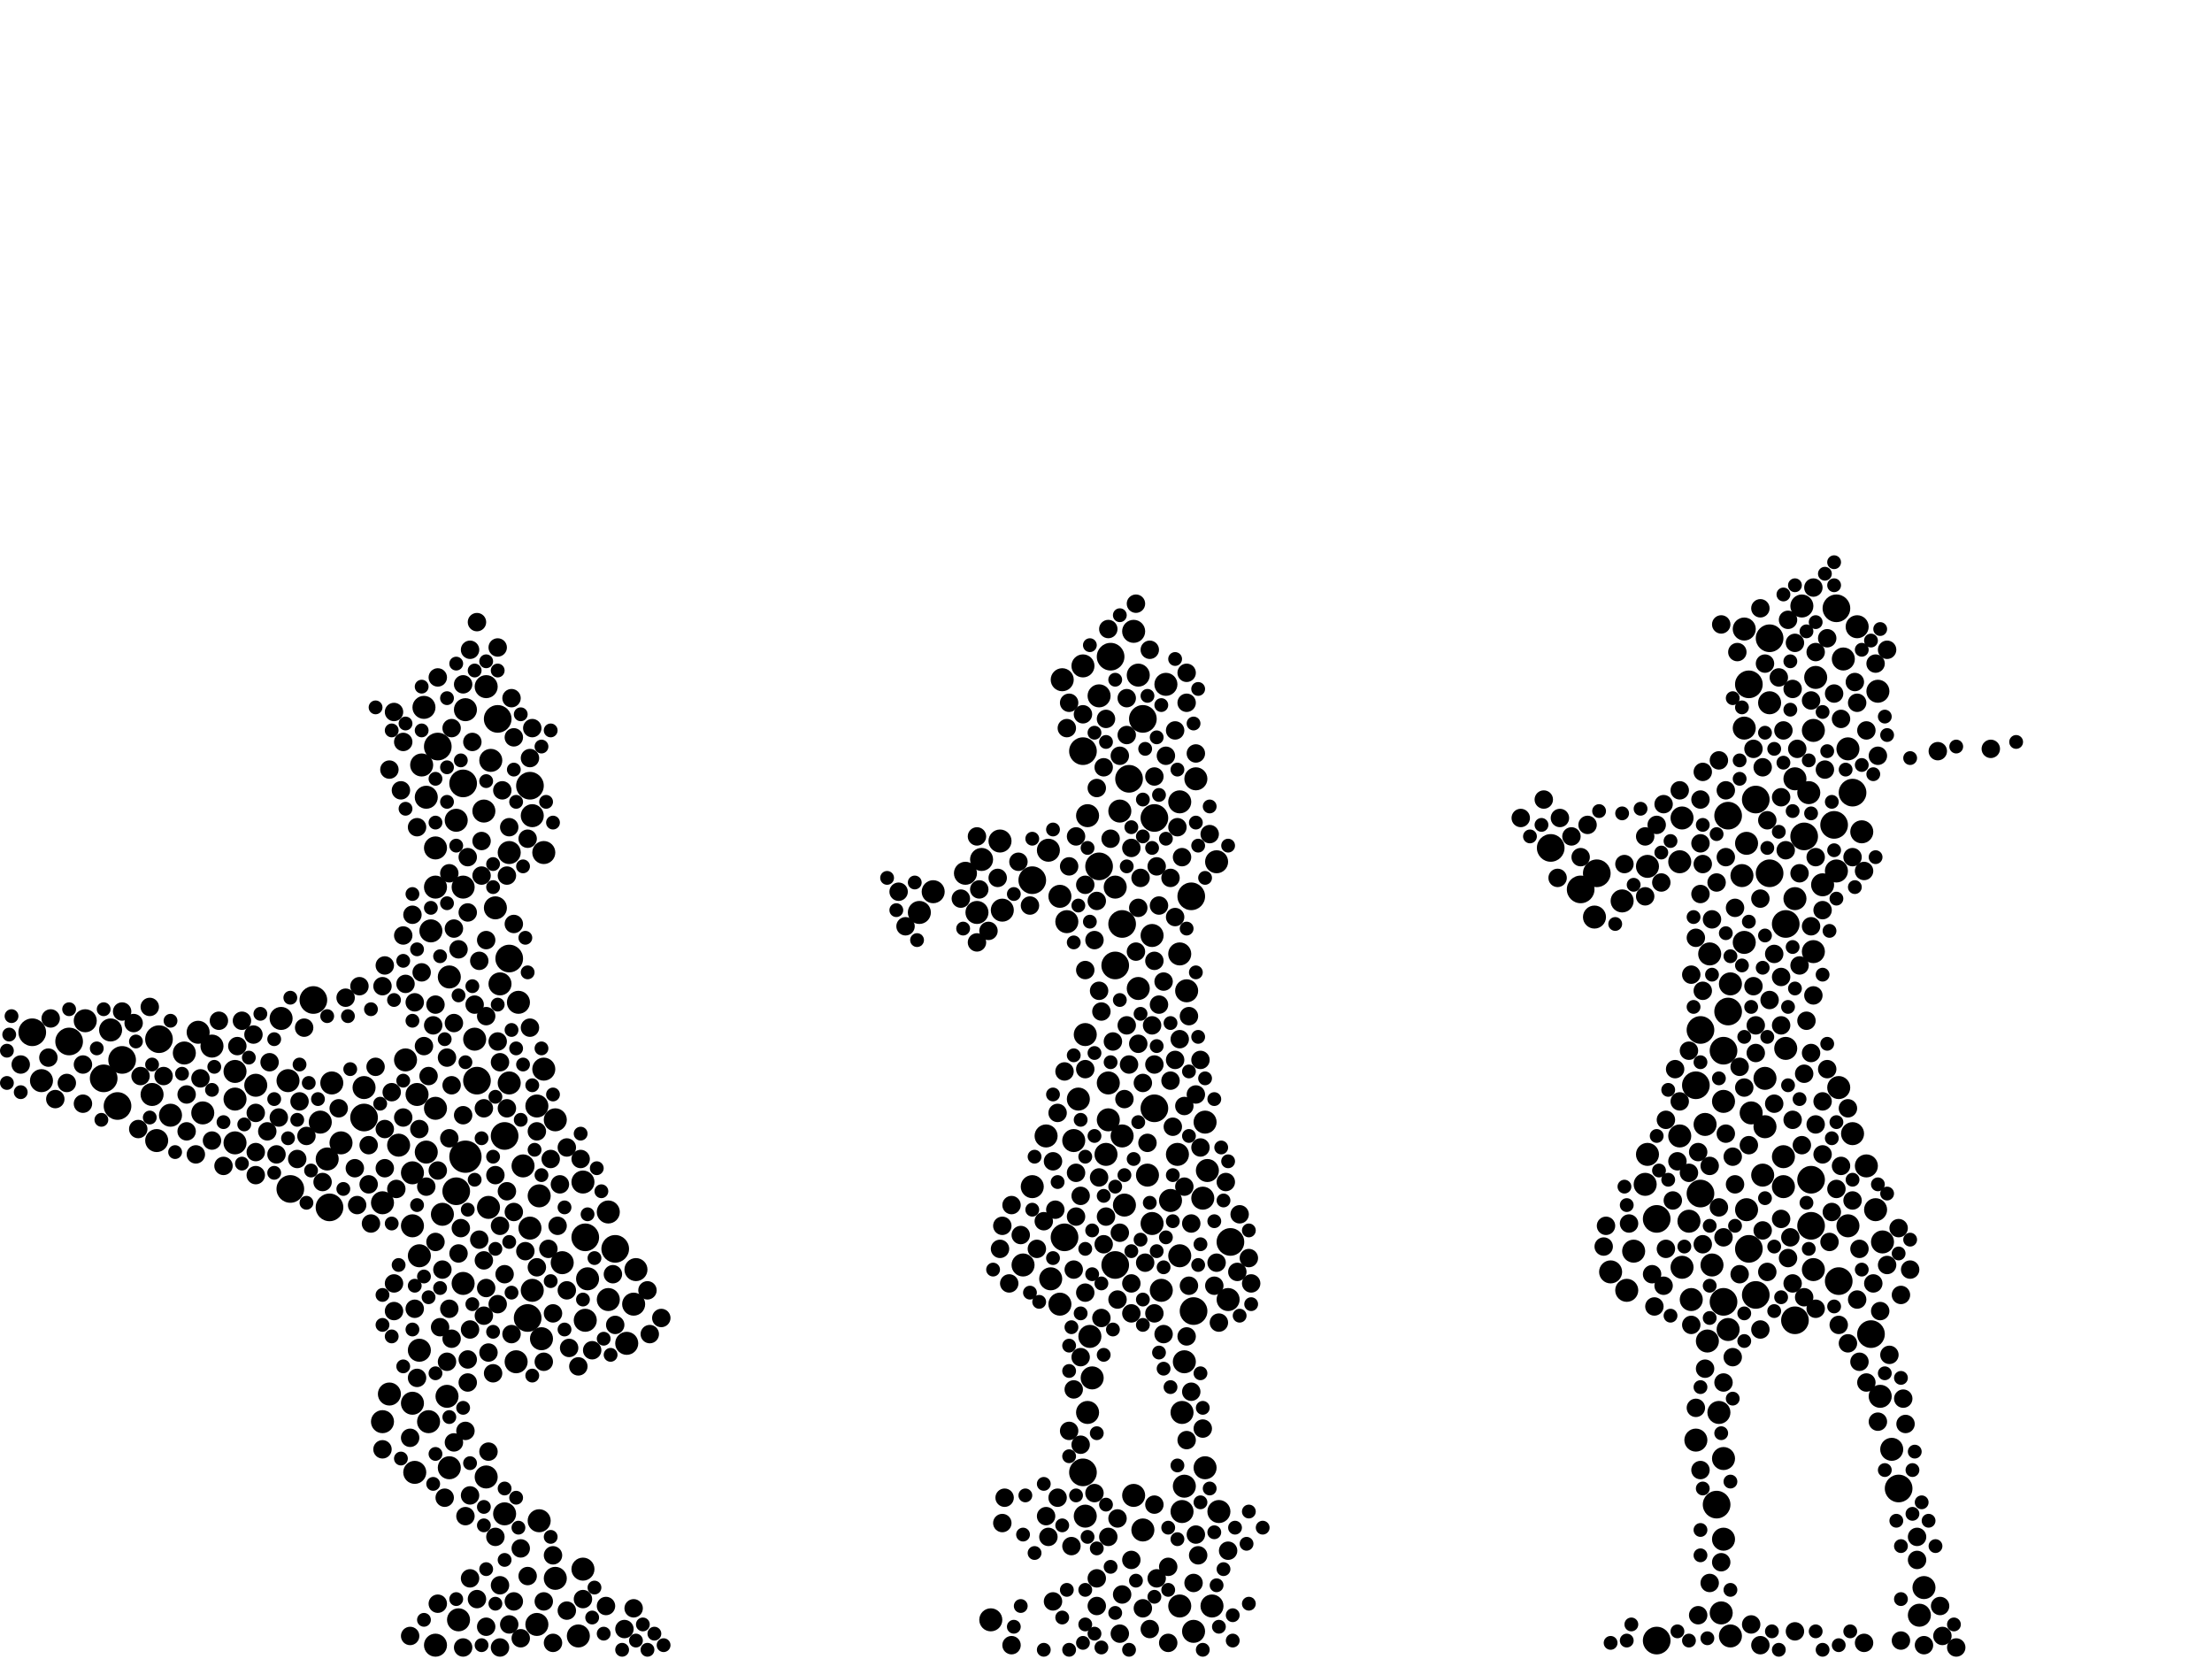 <?xml version="1.0" encoding="utf-8"?>
<svg xmlns="http://www.w3.org/2000/svg"
     xmlns:xlink="http://www.w3.org/1999/xlink" width="1920" height="1440" >

            <defs>
            <style type="text/css"><![CDATA[
circle {stroke: none;}
.c0 {fill: #000000;}
]]></style>
            </defs>
<rect x="0" y="0" width="1920" height="1440" fill="white"/>
<circle cx="404" cy="1004" r="14" class="c0"/>
<circle cx="1596" cy="1112" r="12" class="c0"/>
<circle cx="438" cy="986" r="12" class="c0"/>
<circle cx="924" cy="1074" r="12" class="c0"/>
<circle cx="1068" cy="1078" r="12" class="c0"/>
<circle cx="1536" cy="554" r="12" class="c0"/>
<circle cx="396" cy="1034" r="12" class="c0"/>
<circle cx="380" cy="648" r="12" class="c0"/>
<circle cx="138" cy="902" r="12" class="c0"/>
<circle cx="1002" cy="962" r="12" class="c0"/>
<circle cx="1518" cy="1084" r="12" class="c0"/>
<circle cx="1346" cy="736" r="12" class="c0"/>
<circle cx="992" cy="624" r="12" class="c0"/>
<circle cx="980" cy="676" r="12" class="c0"/>
<circle cx="940" cy="652" r="12" class="c0"/>
<circle cx="1496" cy="1130" r="12" class="c0"/>
<circle cx="1386" cy="758" r="12" class="c0"/>
<circle cx="286" cy="1048" r="12" class="c0"/>
<circle cx="272" cy="868" r="12" class="c0"/>
<circle cx="534" cy="1084" r="12" class="c0"/>
<circle cx="974" cy="802" r="12" class="c0"/>
<circle cx="106" cy="920" r="12" class="c0"/>
<circle cx="1002" cy="710" r="12" class="c0"/>
<circle cx="968" cy="1098" r="12" class="c0"/>
<circle cx="1572" cy="1024" r="12" class="c0"/>
<circle cx="414" cy="938" r="12" class="c0"/>
<circle cx="1572" cy="1064" r="12" class="c0"/>
<circle cx="252" cy="1032" r="12" class="c0"/>
<circle cx="1476" cy="894" r="12" class="c0"/>
<circle cx="460" cy="682" r="12" class="c0"/>
<circle cx="968" cy="838" r="12" class="c0"/>
<circle cx="402" cy="680" r="12" class="c0"/>
<circle cx="1524" cy="1124" r="12" class="c0"/>
<circle cx="432" cy="624" r="12" class="c0"/>
<circle cx="458" cy="1144" r="12" class="c0"/>
<circle cx="1550" cy="802" r="12" class="c0"/>
<circle cx="1034" cy="778" r="12" class="c0"/>
<circle cx="1438" cy="1058" r="12" class="c0"/>
<circle cx="1036" cy="1138" r="12" class="c0"/>
<circle cx="1500" cy="878" r="12" class="c0"/>
<circle cx="1524" cy="694" r="12" class="c0"/>
<circle cx="1592" cy="716" r="12" class="c0"/>
<circle cx="1472" cy="942" r="12" class="c0"/>
<circle cx="1476" cy="1036" r="12" class="c0"/>
<circle cx="102" cy="960" r="12" class="c0"/>
<circle cx="1608" cy="688" r="12" class="c0"/>
<circle cx="1518" cy="594" r="12" class="c0"/>
<circle cx="1372" cy="772" r="12" class="c0"/>
<circle cx="442" cy="832" r="12" class="c0"/>
<circle cx="1496" cy="912" r="12" class="c0"/>
<circle cx="1536" cy="758" r="12" class="c0"/>
<circle cx="1558" cy="1146" r="12" class="c0"/>
<circle cx="954" cy="752" r="12" class="c0"/>
<circle cx="1500" cy="708" r="12" class="c0"/>
<circle cx="1438" cy="1424" r="12" class="c0"/>
<circle cx="508" cy="1074" r="12" class="c0"/>
<circle cx="940" cy="1278" r="12" class="c0"/>
<circle cx="60" cy="904" r="12" class="c0"/>
<circle cx="1648" cy="1292" r="12" class="c0"/>
<circle cx="964" cy="570" r="12" class="c0"/>
<circle cx="316" cy="970" r="12" class="c0"/>
<circle cx="1624" cy="1158" r="12" class="c0"/>
<circle cx="1594" cy="528" r="12" class="c0"/>
<circle cx="896" cy="764" r="12" class="c0"/>
<circle cx="1566" cy="726" r="12" class="c0"/>
<circle cx="90" cy="936" r="12" class="c0"/>
<circle cx="28" cy="896" r="12" class="c0"/>
<circle cx="1490" cy="1306" r="12" class="c0"/>
<circle cx="346" cy="994" r="10" class="c0"/>
<circle cx="284" cy="1006" r="10" class="c0"/>
<circle cx="370" cy="1000" r="10" class="c0"/>
<circle cx="1052" cy="1394" r="10" class="c0"/>
<circle cx="402" cy="1114" r="10" class="c0"/>
<circle cx="1482" cy="1164" r="10" class="c0"/>
<circle cx="1642" cy="1258" r="10" class="c0"/>
<circle cx="398" cy="1406" r="10" class="c0"/>
<circle cx="358" cy="1018" r="10" class="c0"/>
<circle cx="1514" cy="546" r="10" class="c0"/>
<circle cx="468" cy="1038" r="10" class="c0"/>
<circle cx="442" cy="740" r="10" class="c0"/>
<circle cx="550" cy="1132" r="10" class="c0"/>
<circle cx="1016" cy="1042" r="10" class="c0"/>
<circle cx="204" cy="954" r="10" class="c0"/>
<circle cx="940" cy="578" r="10" class="c0"/>
<circle cx="1582" cy="768" r="10" class="c0"/>
<circle cx="942" cy="1316" r="10" class="c0"/>
<circle cx="1038" cy="676" r="10" class="c0"/>
<circle cx="1558" cy="780" r="10" class="c0"/>
<circle cx="296" cy="992" r="10" class="c0"/>
<circle cx="360" cy="1278" r="10" class="c0"/>
<circle cx="1484" cy="828" r="10" class="c0"/>
<circle cx="1430" cy="752" r="10" class="c0"/>
<circle cx="1466" cy="1060" r="10" class="c0"/>
<circle cx="552" cy="1102" r="10" class="c0"/>
<circle cx="888" cy="1098" r="10" class="c0"/>
<circle cx="442" cy="940" r="10" class="c0"/>
<circle cx="454" cy="1012" r="10" class="c0"/>
<circle cx="1550" cy="910" r="10" class="c0"/>
<circle cx="962" cy="940" r="10" class="c0"/>
<circle cx="1056" cy="748" r="10" class="c0"/>
<circle cx="482" cy="1370" r="10" class="c0"/>
<circle cx="954" cy="604" r="10" class="c0"/>
<circle cx="910" cy="738" r="10" class="c0"/>
<circle cx="1030" cy="860" r="10" class="c0"/>
<circle cx="482" cy="972" r="10" class="c0"/>
<circle cx="204" cy="930" r="10" class="c0"/>
<circle cx="1058" cy="1312" r="10" class="c0"/>
<circle cx="1480" cy="976" r="10" class="c0"/>
<circle cx="1024" cy="1090" r="10" class="c0"/>
<circle cx="1398" cy="1104" r="10" class="c0"/>
<circle cx="1468" cy="1128" r="10" class="c0"/>
<circle cx="1496" cy="1336" r="10" class="c0"/>
<circle cx="338" cy="1210" r="10" class="c0"/>
<circle cx="1570" cy="688" r="10" class="c0"/>
<circle cx="1008" cy="1120" r="10" class="c0"/>
<circle cx="988" cy="858" r="10" class="c0"/>
<circle cx="1628" cy="1050" r="10" class="c0"/>
<circle cx="870" cy="790" r="10" class="c0"/>
<circle cx="976" cy="1046" r="10" class="c0"/>
<circle cx="932" cy="990" r="10" class="c0"/>
<circle cx="1458" cy="986" r="10" class="c0"/>
<circle cx="920" cy="778" r="10" class="c0"/>
<circle cx="1532" cy="936" r="10" class="c0"/>
<circle cx="962" cy="972" r="10" class="c0"/>
<circle cx="860" cy="1406" r="10" class="c0"/>
<circle cx="176" cy="966" r="10" class="c0"/>
<circle cx="1634" cy="1078" r="10" class="c0"/>
<circle cx="1530" cy="1020" r="10" class="c0"/>
<circle cx="1428" cy="1028" r="10" class="c0"/>
<circle cx="204" cy="992" r="10" class="c0"/>
<circle cx="426" cy="660" r="10" class="c0"/>
<circle cx="1514" cy="632" r="10" class="c0"/>
<circle cx="922" cy="590" r="10" class="c0"/>
<circle cx="374" cy="808" r="10" class="c0"/>
<circle cx="472" cy="740" r="10" class="c0"/>
<circle cx="1430" cy="1002" r="10" class="c0"/>
<circle cx="1408" cy="782" r="10" class="c0"/>
<circle cx="412" cy="902" r="10" class="c0"/>
<circle cx="1460" cy="1100" r="10" class="c0"/>
<circle cx="1516" cy="1050" r="10" class="c0"/>
<circle cx="1600" cy="572" r="10" class="c0"/>
<circle cx="946" cy="1160" r="10" class="c0"/>
<circle cx="184" cy="908" r="10" class="c0"/>
<circle cx="1536" cy="610" r="10" class="c0"/>
<circle cx="528" cy="1128" r="10" class="c0"/>
<circle cx="384" cy="1054" r="10" class="c0"/>
<circle cx="404" cy="616" r="10" class="c0"/>
<circle cx="992" cy="1328" r="10" class="c0"/>
<circle cx="434" cy="854" r="10" class="c0"/>
<circle cx="506" cy="1362" r="10" class="c0"/>
<circle cx="936" cy="954" r="10" class="c0"/>
<circle cx="944" cy="708" r="10" class="c0"/>
<circle cx="402" cy="770" r="10" class="c0"/>
<circle cx="352" cy="920" r="10" class="c0"/>
<circle cx="1630" cy="600" r="10" class="c0"/>
<circle cx="36" cy="938" r="10" class="c0"/>
<circle cx="132" cy="950" r="10" class="c0"/>
<circle cx="466" cy="1410" r="10" class="c0"/>
<circle cx="1046" cy="974" r="10" class="c0"/>
<circle cx="420" cy="704" r="10" class="c0"/>
<circle cx="96" cy="894" r="10" class="c0"/>
<circle cx="358" cy="1218" r="10" class="c0"/>
<circle cx="422" cy="596" r="10" class="c0"/>
<circle cx="424" cy="1048" r="10" class="c0"/>
<circle cx="912" cy="1110" r="10" class="c0"/>
<circle cx="528" cy="1052" r="10" class="c0"/>
<circle cx="1574" cy="634" r="10" class="c0"/>
<circle cx="222" cy="942" r="10" class="c0"/>
<circle cx="798" cy="792" r="10" class="c0"/>
<circle cx="362" cy="950" r="10" class="c0"/>
<circle cx="1000" cy="812" r="10" class="c0"/>
<circle cx="1496" cy="1266" r="10" class="c0"/>
<circle cx="1574" cy="826" r="10" class="c0"/>
<circle cx="1558" cy="676" r="10" class="c0"/>
<circle cx="1486" cy="1098" r="10" class="c0"/>
<circle cx="1458" cy="748" r="10" class="c0"/>
<circle cx="1472" cy="1250" r="10" class="c0"/>
<circle cx="1026" cy="1226" r="10" class="c0"/>
<circle cx="908" cy="986" r="10" class="c0"/>
<circle cx="368" cy="614" r="10" class="c0"/>
<circle cx="1028" cy="1182" r="10" class="c0"/>
<circle cx="544" cy="1166" r="10" class="c0"/>
<circle cx="136" cy="990" r="10" class="c0"/>
<circle cx="1512" cy="760" r="10" class="c0"/>
<circle cx="1574" cy="1102" r="10" class="c0"/>
<circle cx="1564" cy="526" r="10" class="c0"/>
<circle cx="460" cy="1066" r="10" class="c0"/>
<circle cx="1494" cy="1400" r="10" class="c0"/>
<circle cx="1384" cy="796" r="10" class="c0"/>
<circle cx="972" cy="704" r="10" class="c0"/>
<circle cx="1576" cy="588" r="10" class="c0"/>
<circle cx="316" cy="944" r="10" class="c0"/>
<circle cx="1520" cy="966" r="10" class="c0"/>
<circle cx="470" cy="1162" r="10" class="c0"/>
<circle cx="1532" cy="978" r="10" class="c0"/>
<circle cx="974" cy="986" r="10" class="c0"/>
<circle cx="1548" cy="1004" r="10" class="c0"/>
<circle cx="1066" cy="1128" r="10" class="c0"/>
<circle cx="988" cy="586" r="10" class="c0"/>
<circle cx="1492" cy="1226" r="10" class="c0"/>
<circle cx="852" cy="746" r="10" class="c0"/>
<circle cx="1022" cy="1002" r="10" class="c0"/>
<circle cx="488" cy="1096" r="10" class="c0"/>
<circle cx="944" cy="1226" r="10" class="c0"/>
<circle cx="378" cy="962" r="10" class="c0"/>
<circle cx="996" cy="1020" r="10" class="c0"/>
<circle cx="506" cy="1026" r="10" class="c0"/>
<circle cx="1000" cy="1062" r="10" class="c0"/>
<circle cx="448" cy="1182" r="10" class="c0"/>
<circle cx="502" cy="1420" r="10" class="c0"/>
<circle cx="396" cy="712" r="10" class="c0"/>
<circle cx="1502" cy="1420" r="10" class="c0"/>
<circle cx="378" cy="770" r="10" class="c0"/>
<circle cx="1608" cy="984" r="10" class="c0"/>
<circle cx="288" cy="940" r="10" class="c0"/>
<circle cx="390" cy="1274" r="10" class="c0"/>
<circle cx="1460" cy="710" r="10" class="c0"/>
<circle cx="1046" cy="1274" r="10" class="c0"/>
<circle cx="1412" cy="1120" r="10" class="c0"/>
<circle cx="1024" cy="696" r="10" class="c0"/>
<circle cx="920" cy="1132" r="10" class="c0"/>
<circle cx="1666" cy="1402" r="10" class="c0"/>
<circle cx="1514" cy="818" r="10" class="c0"/>
<circle cx="438" cy="1314" r="10" class="c0"/>
<circle cx="172" cy="896" r="10" class="c0"/>
<circle cx="370" cy="692" r="10" class="c0"/>
<circle cx="468" cy="1320" r="10" class="c0"/>
<circle cx="378" cy="1428" r="10" class="c0"/>
<circle cx="968" cy="770" r="10" class="c0"/>
<circle cx="1502" cy="854" r="10" class="c0"/>
<circle cx="1604" cy="1064" r="10" class="c0"/>
<circle cx="942" cy="898" r="10" class="c0"/>
<circle cx="364" cy="1172" r="10" class="c0"/>
<circle cx="1024" cy="828" r="10" class="c0"/>
<circle cx="1632" cy="1212" r="10" class="c0"/>
<circle cx="160" cy="914" r="10" class="c0"/>
<circle cx="366" cy="664" r="10" class="c0"/>
<circle cx="960" cy="1002" r="10" class="c0"/>
<circle cx="1048" cy="1016" r="10" class="c0"/>
<circle cx="462" cy="1120" r="10" class="c0"/>
<circle cx="250" cy="938" r="10" class="c0"/>
<circle cx="1516" cy="732" r="10" class="c0"/>
<circle cx="1012" cy="594" r="10" class="c0"/>
<circle cx="848" cy="792" r="10" class="c0"/>
<circle cx="430" cy="788" r="10" class="c0"/>
<circle cx="1418" cy="1086" r="10" class="c0"/>
<circle cx="422" cy="1282" r="10" class="c0"/>
<circle cx="510" cy="1110" r="10" class="c0"/>
<circle cx="278" cy="974" r="10" class="c0"/>
<circle cx="1028" cy="1290" r="10" class="c0"/>
<circle cx="926" cy="800" r="10" class="c0"/>
<circle cx="984" cy="1298" r="10" class="c0"/>
<circle cx="868" cy="730" r="10" class="c0"/>
<circle cx="450" cy="870" r="10" class="c0"/>
<circle cx="466" cy="960" r="10" class="c0"/>
<circle cx="1044" cy="1040" r="10" class="c0"/>
<circle cx="364" cy="1090" r="10" class="c0"/>
<circle cx="388" cy="1212" r="10" class="c0"/>
<circle cx="1500" cy="1154" r="10" class="c0"/>
<circle cx="462" cy="708" r="10" class="c0"/>
<circle cx="1620" cy="1012" r="10" class="c0"/>
<circle cx="472" cy="928" r="10" class="c0"/>
<circle cx="838" cy="758" r="10" class="c0"/>
<circle cx="984" cy="548" r="10" class="c0"/>
<circle cx="372" cy="1234" r="10" class="c0"/>
<circle cx="1670" cy="1378" r="10" class="c0"/>
<circle cx="896" cy="1030" r="10" class="c0"/>
<circle cx="332" cy="1044" r="10" class="c0"/>
<circle cx="948" cy="1196" r="10" class="c0"/>
<circle cx="1594" cy="756" r="10" class="c0"/>
<circle cx="1596" cy="944" r="10" class="c0"/>
<circle cx="810" cy="774" r="10" class="c0"/>
<circle cx="1616" cy="722" r="10" class="c0"/>
<circle cx="332" cy="1234" r="10" class="c0"/>
<circle cx="1496" cy="956" r="10" class="c0"/>
<circle cx="390" cy="848" r="10" class="c0"/>
<circle cx="1604" cy="650" r="10" class="c0"/>
<circle cx="378" cy="736" r="10" class="c0"/>
<circle cx="358" cy="1064" r="10" class="c0"/>
<circle cx="1026" cy="1312" r="10" class="c0"/>
<circle cx="148" cy="968" r="10" class="c0"/>
<circle cx="1612" cy="544" r="10" class="c0"/>
<circle cx="74" cy="886" r="10" class="c0"/>
<circle cx="1548" cy="1030" r="10" class="c0"/>
<circle cx="1036" cy="1416" r="10" class="c0"/>
<circle cx="1024" cy="1394" r="10" class="c0"/>
<circle cx="508" cy="1146" r="10" class="c0"/>
<circle cx="244" cy="884" r="10" class="c0"/>
<circle cx="402" cy="594" r="8" class="c0"/>
<circle cx="1558" cy="558" r="8" class="c0"/>
<circle cx="506" cy="1388" r="8" class="c0"/>
<circle cx="376" cy="890" r="8" class="c0"/>
<circle cx="976" cy="954" r="8" class="c0"/>
<circle cx="1576" cy="1136" r="8" class="c0"/>
<circle cx="394" cy="806" r="8" class="c0"/>
<circle cx="1034" cy="1062" r="8" class="c0"/>
<circle cx="1038" cy="950" r="8" class="c0"/>
<circle cx="1614" cy="1084" r="8" class="c0"/>
<circle cx="494" cy="1170" r="8" class="c0"/>
<circle cx="408" cy="1298" r="8" class="c0"/>
<circle cx="1486" cy="798" r="8" class="c0"/>
<circle cx="240" cy="1002" r="8" class="c0"/>
<circle cx="934" cy="726" r="8" class="c0"/>
<circle cx="970" cy="1318" r="8" class="c0"/>
<circle cx="408" cy="1154" r="8" class="c0"/>
<circle cx="1446" cy="1084" r="8" class="c0"/>
<circle cx="934" cy="1018" r="8" class="c0"/>
<circle cx="400" cy="1066" r="8" class="c0"/>
<circle cx="406" cy="744" r="8" class="c0"/>
<circle cx="866" cy="762" r="8" class="c0"/>
<circle cx="564" cy="1158" r="8" class="c0"/>
<circle cx="420" cy="1094" r="8" class="c0"/>
<circle cx="1658" cy="1102" r="8" class="c0"/>
<circle cx="996" cy="992" r="8" class="c0"/>
<circle cx="352" cy="854" r="8" class="c0"/>
<circle cx="1528" cy="780" r="8" class="c0"/>
<circle cx="392" cy="1162" r="8" class="c0"/>
<circle cx="1530" cy="666" r="8" class="c0"/>
<circle cx="1572" cy="804" r="8" class="c0"/>
<circle cx="1610" cy="592" r="8" class="c0"/>
<circle cx="998" cy="564" r="8" class="c0"/>
<circle cx="1664" cy="1334" r="8" class="c0"/>
<circle cx="980" cy="924" r="8" class="c0"/>
<circle cx="1496" cy="1074" r="8" class="c0"/>
<circle cx="418" cy="730" r="8" class="c0"/>
<circle cx="394" cy="1252" r="8" class="c0"/>
<circle cx="1012" cy="656" r="8" class="c0"/>
<circle cx="918" cy="966" r="8" class="c0"/>
<circle cx="1456" cy="1008" r="8" class="c0"/>
<circle cx="1438" cy="716" r="8" class="c0"/>
<circle cx="1618" cy="756" r="8" class="c0"/>
<circle cx="1548" cy="634" r="8" class="c0"/>
<circle cx="434" cy="1376" r="8" class="c0"/>
<circle cx="850" cy="772" r="8" class="c0"/>
<circle cx="1558" cy="1416" r="8" class="c0"/>
<circle cx="886" cy="1072" r="8" class="c0"/>
<circle cx="1016" cy="762" r="8" class="c0"/>
<circle cx="1452" cy="1042" r="8" class="c0"/>
<circle cx="416" cy="1076" r="8" class="c0"/>
<circle cx="916" cy="1050" r="8" class="c0"/>
<circle cx="222" cy="1000" r="8" class="c0"/>
<circle cx="1532" cy="576" r="8" class="c0"/>
<circle cx="492" cy="1120" r="8" class="c0"/>
<circle cx="388" cy="918" r="8" class="c0"/>
<circle cx="360" cy="1136" r="8" class="c0"/>
<circle cx="412" cy="872" r="8" class="c0"/>
<circle cx="982" cy="736" r="8" class="c0"/>
<circle cx="1518" cy="994" r="8" class="c0"/>
<circle cx="952" cy="684" r="8" class="c0"/>
<circle cx="1504" cy="1004" r="8" class="c0"/>
<circle cx="422" cy="816" r="8" class="c0"/>
<circle cx="1480" cy="1188" r="8" class="c0"/>
<circle cx="390" cy="1136" r="8" class="c0"/>
<circle cx="1608" cy="1042" r="8" class="c0"/>
<circle cx="1466" cy="912" r="8" class="c0"/>
<circle cx="972" cy="1070" r="8" class="c0"/>
<circle cx="120" cy="980" r="8" class="c0"/>
<circle cx="1566" cy="932" r="8" class="c0"/>
<circle cx="72" cy="958" r="8" class="c0"/>
<circle cx="934" cy="1056" r="8" class="c0"/>
<circle cx="1534" cy="712" r="8" class="c0"/>
<circle cx="970" cy="1128" r="8" class="c0"/>
<circle cx="1584" cy="668" r="8" class="c0"/>
<circle cx="1498" cy="686" r="8" class="c0"/>
<circle cx="1562" cy="758" r="8" class="c0"/>
<circle cx="220" cy="898" r="8" class="c0"/>
<circle cx="402" cy="968" r="8" class="c0"/>
<circle cx="1484" cy="1374" r="8" class="c0"/>
<circle cx="378" cy="872" r="8" class="c0"/>
<circle cx="456" cy="1086" r="8" class="c0"/>
<circle cx="504" cy="1006" r="8" class="c0"/>
<circle cx="1476" cy="732" r="8" class="c0"/>
<circle cx="388" cy="1182" r="8" class="c0"/>
<circle cx="420" cy="962" r="8" class="c0"/>
<circle cx="432" cy="1132" r="8" class="c0"/>
<circle cx="1572" cy="608" r="8" class="c0"/>
<circle cx="452" cy="1344" r="8" class="c0"/>
<circle cx="938" cy="1178" r="8" class="c0"/>
<circle cx="414" cy="1388" r="8" class="c0"/>
<circle cx="342" cy="1138" r="8" class="c0"/>
<circle cx="1536" cy="868" r="8" class="c0"/>
<circle cx="964" cy="728" r="8" class="c0"/>
<circle cx="1524" cy="890" r="8" class="c0"/>
<circle cx="1434" cy="1106" r="8" class="c0"/>
<circle cx="332" cy="856" r="8" class="c0"/>
<circle cx="1686" cy="1420" r="8" class="c0"/>
<circle cx="380" cy="588" r="8" class="c0"/>
<circle cx="472" cy="1390" r="8" class="c0"/>
<circle cx="1576" cy="976" r="8" class="c0"/>
<circle cx="950" cy="816" r="8" class="c0"/>
<circle cx="122" cy="934" r="8" class="c0"/>
<circle cx="1042" cy="920" r="8" class="c0"/>
<circle cx="914" cy="1008" r="8" class="c0"/>
<circle cx="966" cy="904" r="8" class="c0"/>
<circle cx="398" cy="1088" r="8" class="c0"/>
<circle cx="1546" cy="848" r="8" class="c0"/>
<circle cx="446" cy="1052" r="8" class="c0"/>
<circle cx="394" cy="888" r="8" class="c0"/>
<circle cx="194" cy="1012" r="8" class="c0"/>
<circle cx="18" cy="924" r="8" class="c0"/>
<circle cx="1626" cy="1114" r="8" class="c0"/>
<circle cx="982" cy="1114" r="8" class="c0"/>
<circle cx="542" cy="1414" r="8" class="c0"/>
<circle cx="1544" cy="588" r="8" class="c0"/>
<circle cx="480" cy="1350" r="8" class="c0"/>
<circle cx="1076" cy="1054" r="8" class="c0"/>
<circle cx="1352" cy="762" r="8" class="c0"/>
<circle cx="1504" cy="1178" r="8" class="c0"/>
<circle cx="1514" cy="944" r="8" class="c0"/>
<circle cx="142" cy="934" r="8" class="c0"/>
<circle cx="960" cy="624" r="8" class="c0"/>
<circle cx="1026" cy="744" r="8" class="c0"/>
<circle cx="780" cy="774" r="8" class="c0"/>
<circle cx="366" cy="844" r="8" class="c0"/>
<circle cx="1638" cy="1098" r="8" class="c0"/>
<circle cx="362" cy="718" r="8" class="c0"/>
<circle cx="1378" cy="716" r="8" class="c0"/>
<circle cx="1030" cy="610" r="8" class="c0"/>
<circle cx="1572" cy="914" r="8" class="c0"/>
<circle cx="492" cy="1398" r="8" class="c0"/>
<circle cx="348" cy="686" r="8" class="c0"/>
<circle cx="1582" cy="956" r="8" class="c0"/>
<circle cx="350" cy="644" r="8" class="c0"/>
<circle cx="1620" cy="634" r="8" class="c0"/>
<circle cx="416" cy="834" r="8" class="c0"/>
<circle cx="1354" cy="710" r="8" class="c0"/>
<circle cx="1582" cy="790" r="8" class="c0"/>
<circle cx="1020" cy="634" r="8" class="c0"/>
<circle cx="928" cy="610" r="8" class="c0"/>
<circle cx="58" cy="940" r="8" class="c0"/>
<circle cx="990" cy="762" r="8" class="c0"/>
<circle cx="956" cy="1144" r="8" class="c0"/>
<circle cx="350" cy="970" r="8" class="c0"/>
<circle cx="1612" cy="1128" r="8" class="c0"/>
<circle cx="978" cy="638" r="8" class="c0"/>
<circle cx="960" cy="1056" r="8" class="c0"/>
<circle cx="1010" cy="1158" r="8" class="c0"/>
<circle cx="868" cy="1084" r="8" class="c0"/>
<circle cx="910" cy="1334" r="8" class="c0"/>
<circle cx="1492" cy="660" r="8" class="c0"/>
<circle cx="1494" cy="1356" r="8" class="c0"/>
<circle cx="1598" cy="624" r="8" class="c0"/>
<circle cx="1540" cy="958" r="8" class="c0"/>
<circle cx="932" cy="1102" r="8" class="c0"/>
<circle cx="420" cy="1142" r="8" class="c0"/>
<circle cx="1084" cy="1092" r="8" class="c0"/>
<circle cx="1414" cy="1062" r="8" class="c0"/>
<circle cx="1574" cy="510" r="8" class="c0"/>
<circle cx="1028" cy="1030" r="8" class="c0"/>
<circle cx="1604" cy="1166" r="8" class="c0"/>
<circle cx="1394" cy="1064" r="8" class="c0"/>
<circle cx="1614" cy="1182" r="8" class="c0"/>
<circle cx="1476" cy="1276" r="8" class="c0"/>
<circle cx="1058" cy="1148" r="8" class="c0"/>
<circle cx="1498" cy="984" r="8" class="c0"/>
<circle cx="380" cy="1392" r="8" class="c0"/>
<circle cx="918" cy="1300" r="8" class="c0"/>
<circle cx="928" cy="1242" r="8" class="c0"/>
<circle cx="1476" cy="776" r="8" class="c0"/>
<circle cx="1442" cy="766" r="8" class="c0"/>
<circle cx="928" cy="752" r="8" class="c0"/>
<circle cx="1002" cy="674" r="8" class="c0"/>
<circle cx="358" cy="794" r="8" class="c0"/>
<circle cx="442" cy="718" r="8" class="c0"/>
<circle cx="382" cy="1152" r="8" class="c0"/>
<circle cx="878" cy="1428" r="8" class="c0"/>
<circle cx="360" cy="870" r="8" class="c0"/>
<circle cx="368" cy="908" r="8" class="c0"/>
<circle cx="342" cy="1114" r="8" class="c0"/>
<circle cx="344" cy="1032" r="8" class="c0"/>
<circle cx="406" cy="1200" r="8" class="c0"/>
<circle cx="1472" cy="1222" r="8" class="c0"/>
<circle cx="1056" cy="1096" r="8" class="c0"/>
<circle cx="432" cy="562" r="8" class="c0"/>
<circle cx="1030" cy="1250" r="8" class="c0"/>
<circle cx="404" cy="1242" r="8" class="c0"/>
<circle cx="1590" cy="1052" r="8" class="c0"/>
<circle cx="992" cy="1396" r="8" class="c0"/>
<circle cx="906" cy="1060" r="8" class="c0"/>
<circle cx="460" cy="892" r="8" class="c0"/>
<circle cx="1024" cy="902" r="8" class="c0"/>
<circle cx="950" cy="1296" r="8" class="c0"/>
<circle cx="438" cy="1106" r="8" class="c0"/>
<circle cx="938" cy="1038" r="8" class="c0"/>
<circle cx="1364" cy="726" r="8" class="c0"/>
<circle cx="1006" cy="786" r="8" class="c0"/>
<circle cx="1446" cy="972" r="8" class="c0"/>
<circle cx="1034" cy="1208" r="8" class="c0"/>
<circle cx="436" cy="686" r="8" class="c0"/>
<circle cx="1664" cy="1354" r="8" class="c0"/>
<circle cx="1022" cy="718" r="8" class="c0"/>
<circle cx="222" cy="1020" r="8" class="c0"/>
<circle cx="1410" cy="750" r="8" class="c0"/>
<circle cx="480" cy="1140" r="8" class="c0"/>
<circle cx="408" cy="1370" r="8" class="c0"/>
<circle cx="340" cy="948" r="8" class="c0"/>
<circle cx="1340" cy="694" r="8" class="c0"/>
<circle cx="310" cy="1046" r="8" class="c0"/>
<circle cx="786" cy="804" r="8" class="c0"/>
<circle cx="356" cy="1248" r="8" class="c0"/>
<circle cx="1006" cy="872" r="8" class="c0"/>
<circle cx="1540" cy="828" r="8" class="c0"/>
<circle cx="184" cy="990" r="8" class="c0"/>
<circle cx="1630" cy="656" r="8" class="c0"/>
<circle cx="932" cy="1206" r="8" class="c0"/>
<circle cx="872" cy="1300" r="8" class="c0"/>
<circle cx="914" cy="1390" r="8" class="c0"/>
<circle cx="414" cy="540" r="8" class="c0"/>
<circle cx="1000" cy="890" r="8" class="c0"/>
<circle cx="1618" cy="1426" r="8" class="c0"/>
<circle cx="1552" cy="538" r="8" class="c0"/>
<circle cx="1556" cy="1114" r="8" class="c0"/>
<circle cx="410" cy="644" r="8" class="c0"/>
<circle cx="998" cy="1414" r="8" class="c0"/>
<circle cx="294" cy="962" r="8" class="c0"/>
<circle cx="1530" cy="1068" r="8" class="c0"/>
<circle cx="300" cy="866" r="8" class="c0"/>
<circle cx="408" cy="564" r="8" class="c0"/>
<circle cx="1016" cy="938" r="8" class="c0"/>
<circle cx="1002" cy="1306" r="8" class="c0"/>
<circle cx="1042" cy="996" r="8" class="c0"/>
<circle cx="982" cy="1354" r="8" class="c0"/>
<circle cx="924" cy="930" r="8" class="c0"/>
<circle cx="978" cy="890" r="8" class="c0"/>
<circle cx="1598" cy="1012" r="8" class="c0"/>
<circle cx="550" cy="1396" r="8" class="c0"/>
<circle cx="1054" cy="1116" r="8" class="c0"/>
<circle cx="1588" cy="1078" r="8" class="c0"/>
<circle cx="1474" cy="1000" r="8" class="c0"/>
<circle cx="446" cy="802" r="8" class="c0"/>
<circle cx="424" cy="1174" r="8" class="c0"/>
<circle cx="390" cy="988" r="8" class="c0"/>
<circle cx="1468" cy="846" r="8" class="c0"/>
<circle cx="406" cy="792" r="8" class="c0"/>
<circle cx="1582" cy="1002" r="8" class="c0"/>
<circle cx="1574" cy="864" r="8" class="c0"/>
<circle cx="422" cy="1412" r="8" class="c0"/>
<circle cx="954" cy="1022" r="8" class="c0"/>
<circle cx="444" cy="1158" r="8" class="c0"/>
<circle cx="938" cy="1254" r="8" class="c0"/>
<circle cx="884" cy="748" r="8" class="c0"/>
<circle cx="1586" cy="554" r="8" class="c0"/>
<circle cx="1594" cy="1032" r="8" class="c0"/>
<circle cx="442" cy="1410" r="8" class="c0"/>
<circle cx="1372" cy="744" r="8" class="c0"/>
<circle cx="1038" cy="1332" r="8" class="c0"/>
<circle cx="334" cy="1014" r="8" class="c0"/>
<circle cx="992" cy="940" r="8" class="c0"/>
<circle cx="130" cy="874" r="8" class="c0"/>
<circle cx="954" cy="860" r="8" class="c0"/>
<circle cx="958" cy="1080" r="8" class="c0"/>
<circle cx="1534" cy="1104" r="8" class="c0"/>
<circle cx="1652" cy="1214" r="8" class="c0"/>
<circle cx="952" cy="782" r="8" class="c0"/>
<circle cx="446" cy="1390" r="8" class="c0"/>
<circle cx="478" cy="1006" r="8" class="c0"/>
<circle cx="1002" cy="1140" r="8" class="c0"/>
<circle cx="962" cy="1334" r="8" class="c0"/>
<circle cx="1554" cy="1074" r="8" class="c0"/>
<circle cx="1478" cy="1080" r="8" class="c0"/>
<circle cx="1648" cy="1066" r="8" class="c0"/>
<circle cx="1018" cy="978" r="8" class="c0"/>
<circle cx="1638" cy="564" r="8" class="c0"/>
<circle cx="1004" cy="752" r="8" class="c0"/>
<circle cx="952" cy="1370" r="8" class="c0"/>
<circle cx="972" cy="656" r="8" class="c0"/>
<circle cx="1490" cy="766" r="8" class="c0"/>
<circle cx="384" cy="1102" r="8" class="c0"/>
<circle cx="350" cy="812" r="8" class="c0"/>
<circle cx="458" cy="1368" r="8" class="c0"/>
<circle cx="106" cy="878" r="8" class="c0"/>
<circle cx="440" cy="962" r="8" class="c0"/>
<circle cx="362" cy="1196" r="8" class="c0"/>
<circle cx="962" cy="546" r="8" class="c0"/>
<circle cx="308" cy="1014" r="8" class="c0"/>
<circle cx="322" cy="1062" r="8" class="c0"/>
<circle cx="484" cy="1064" r="8" class="c0"/>
<circle cx="266" cy="986" r="8" class="c0"/>
<circle cx="1620" cy="1200" r="8" class="c0"/>
<circle cx="1038" cy="654" r="8" class="c0"/>
<circle cx="1492" cy="1048" r="8" class="c0"/>
<circle cx="956" cy="878" r="8" class="c0"/>
<circle cx="1560" cy="650" r="8" class="c0"/>
<circle cx="848" cy="818" r="8" class="c0"/>
<circle cx="1576" cy="744" r="8" class="c0"/>
<circle cx="402" cy="1430" r="8" class="c0"/>
<circle cx="1454" cy="928" r="8" class="c0"/>
<circle cx="174" cy="936" r="8" class="c0"/>
<circle cx="234" cy="922" r="8" class="c0"/>
<circle cx="1020" cy="796" r="8" class="c0"/>
<circle cx="1524" cy="914" r="8" class="c0"/>
<circle cx="338" cy="668" r="8" class="c0"/>
<circle cx="210" cy="886" r="8" class="c0"/>
<circle cx="1444" cy="1116" r="8" class="c0"/>
<circle cx="342" cy="618" r="8" class="c0"/>
<circle cx="1546" cy="692" r="8" class="c0"/>
<circle cx="878" cy="1046" r="8" class="c0"/>
<circle cx="1028" cy="960" r="8" class="c0"/>
<circle cx="460" cy="658" r="8" class="c0"/>
<circle cx="428" cy="1192" r="8" class="c0"/>
<circle cx="42" cy="918" r="8" class="c0"/>
<circle cx="1002" cy="924" r="8" class="c0"/>
<circle cx="1002" cy="834" r="8" class="c0"/>
<circle cx="986" cy="524" r="8" class="c0"/>
<circle cx="1640" cy="1176" r="8" class="c0"/>
<circle cx="1546" cy="1058" r="8" class="c0"/>
<circle cx="320" cy="994" r="8" class="c0"/>
<circle cx="1496" cy="1200" r="8" class="c0"/>
<circle cx="434" cy="922" r="8" class="c0"/>
<circle cx="1556" cy="972" r="8" class="c0"/>
<circle cx="1522" cy="856" r="8" class="c0"/>
<circle cx="942" cy="928" r="8" class="c0"/>
<circle cx="982" cy="1140" r="8" class="c0"/>
<circle cx="894" cy="786" r="8" class="c0"/>
<circle cx="978" cy="606" r="8" class="c0"/>
<circle cx="942" cy="842" r="8" class="c0"/>
<circle cx="430" cy="1020" r="8" class="c0"/>
<circle cx="1506" cy="788" r="8" class="c0"/>
<circle cx="930" cy="1342" r="8" class="c0"/>
<circle cx="1654" cy="1236" r="8" class="c0"/>
<circle cx="1030" cy="584" r="8" class="c0"/>
<circle cx="1014" cy="1426" r="8" class="c0"/>
<circle cx="1568" cy="886" r="8" class="c0"/>
<circle cx="72" cy="924" r="8" class="c0"/>
<circle cx="206" cy="908" r="8" class="c0"/>
<circle cx="974" cy="1384" r="8" class="c0"/>
<circle cx="492" cy="996" r="8" class="c0"/>
<circle cx="1458" cy="956" r="8" class="c0"/>
<circle cx="260" cy="956" r="8" class="c0"/>
<circle cx="1478" cy="750" r="8" class="c0"/>
<circle cx="1066" cy="1346" r="8" class="c0"/>
<circle cx="162" cy="950" r="8" class="c0"/>
<circle cx="372" cy="934" r="8" class="c0"/>
<circle cx="942" cy="768" r="8" class="c0"/>
<circle cx="1670" cy="1428" r="8" class="c0"/>
<circle cx="1528" cy="1428" r="8" class="c0"/>
<circle cx="434" cy="1064" r="8" class="c0"/>
<circle cx="170" cy="1002" r="8" class="c0"/>
<circle cx="1510" cy="1106" r="8" class="c0"/>
<circle cx="312" cy="856" r="8" class="c0"/>
<circle cx="370" cy="1030" r="8" class="c0"/>
<circle cx="162" cy="982" r="8" class="c0"/>
<circle cx="1596" cy="1150" r="8" class="c0"/>
<circle cx="514" cy="1172" r="8" class="c0"/>
<circle cx="364" cy="980" r="8" class="c0"/>
<circle cx="1604" cy="962" r="8" class="c0"/>
<circle cx="1044" cy="1240" r="8" class="c0"/>
<circle cx="1478" cy="670" r="8" class="c0"/>
<circle cx="232" cy="982" r="8" class="c0"/>
<circle cx="952" cy="1394" r="8" class="c0"/>
<circle cx="848" cy="726" r="8" class="c0"/>
<circle cx="280" cy="1026" r="8" class="c0"/>
<circle cx="1552" cy="1092" r="8" class="c0"/>
<circle cx="334" cy="980" r="8" class="c0"/>
<circle cx="876" cy="1114" r="8" class="c0"/>
<circle cx="1728" cy="650" r="8" class="c0"/>
<circle cx="942" cy="1122" r="8" class="c0"/>
<circle cx="1032" cy="1116" r="8" class="c0"/>
<circle cx="332" cy="1258" r="8" class="c0"/>
<circle cx="1510" cy="926" r="8" class="c0"/>
<circle cx="1484" cy="1012" r="8" class="c0"/>
<circle cx="870" cy="1322" r="8" class="c0"/>
<circle cx="1528" cy="528" r="8" class="c0"/>
<circle cx="1064" cy="1026" r="8" class="c0"/>
<circle cx="1478" cy="860" r="8" class="c0"/>
<circle cx="1528" cy="1154" r="8" class="c0"/>
<circle cx="1040" cy="1350" r="8" class="c0"/>
<circle cx="1684" cy="1394" r="8" class="c0"/>
<circle cx="1508" cy="566" r="8" class="c0"/>
<circle cx="1010" cy="852" r="8" class="c0"/>
<circle cx="870" cy="1064" r="8" class="c0"/>
<circle cx="1612" cy="610" r="8" class="c0"/>
<circle cx="986" cy="826" r="8" class="c0"/>
<circle cx="1428" cy="726" r="8" class="c0"/>
<circle cx="940" cy="620" r="8" class="c0"/>
<circle cx="486" cy="1028" r="8" class="c0"/>
<circle cx="1546" cy="890" r="8" class="c0"/>
<circle cx="1444" cy="698" r="8" class="c0"/>
<circle cx="1562" cy="838" r="8" class="c0"/>
<circle cx="392" cy="632" r="8" class="c0"/>
<circle cx="1030" cy="1160" r="8" class="c0"/>
<circle cx="1320" cy="710" r="8" class="c0"/>
<circle cx="386" cy="1300" r="8" class="c0"/>
<circle cx="1630" cy="1234" r="8" class="c0"/>
<circle cx="466" cy="1100" r="8" class="c0"/>
<circle cx="1564" cy="994" r="8" class="c0"/>
<circle cx="434" cy="1430" r="8" class="c0"/>
<circle cx="452" cy="1422" r="8" class="c0"/>
<circle cx="476" cy="1084" r="8" class="c0"/>
<circle cx="446" cy="640" r="8" class="c0"/>
<circle cx="116" cy="888" r="8" class="c0"/>
<circle cx="1682" cy="652" r="8" class="c0"/>
<circle cx="1392" cy="1082" r="8" class="c0"/>
<circle cx="1566" cy="1126" r="8" class="c0"/>
<circle cx="994" cy="1096" r="8" class="c0"/>
<circle cx="398" cy="824" r="8" class="c0"/>
<circle cx="1628" cy="576" r="8" class="c0"/>
<circle cx="466" cy="982" r="8" class="c0"/>
<circle cx="988" cy="906" r="8" class="c0"/>
<circle cx="1498" cy="744" r="8" class="c0"/>
<circle cx="1474" cy="1402" r="8" class="c0"/>
<circle cx="534" cy="1150" r="8" class="c0"/>
<circle cx="834" cy="780" r="8" class="c0"/>
<circle cx="1476" cy="694" r="8" class="c0"/>
<circle cx="1086" cy="1114" r="8" class="c0"/>
<circle cx="440" cy="760" r="8" class="c0"/>
<circle cx="926" cy="632" r="8" class="c0"/>
<circle cx="432" cy="904" r="8" class="c0"/>
<circle cx="1632" cy="1138" r="8" class="c0"/>
<circle cx="190" cy="886" r="8" class="c0"/>
<circle cx="1428" cy="778" r="8" class="c0"/>
<circle cx="1004" cy="1370" r="8" class="c0"/>
<circle cx="1050" cy="724" r="8" class="c0"/>
<circle cx="900" cy="1084" r="8" class="c0"/>
<circle cx="378" cy="1078" r="8" class="c0"/>
<circle cx="574" cy="1144" r="8" class="c0"/>
<circle cx="392" cy="942" r="8" class="c0"/>
<circle cx="1466" cy="1018" r="8" class="c0"/>
<circle cx="1472" cy="814" r="8" class="c0"/>
<circle cx="1436" cy="1134" r="8" class="c0"/>
<circle cx="1020" cy="920" r="8" class="c0"/>
<circle cx="430" cy="1334" r="8" class="c0"/>
<circle cx="1036" cy="1374" r="8" class="c0"/>
<circle cx="1074" cy="1104" r="8" class="c0"/>
<circle cx="480" cy="1426" r="8" class="c0"/>
<circle cx="422" cy="1118" r="8" class="c0"/>
<circle cx="1608" cy="744" r="8" class="c0"/>
<circle cx="1506" cy="1028" r="8" class="c0"/>
<circle cx="1586" cy="928" r="8" class="c0"/>
<circle cx="1014" cy="1360" r="8" class="c0"/>
<circle cx="242" cy="970" r="8" class="c0"/>
<circle cx="1556" cy="598" r="8" class="c0"/>
<circle cx="562" cy="1120" r="8" class="c0"/>
<circle cx="458" cy="728" r="8" class="c0"/>
<circle cx="462" cy="632" r="8" class="c0"/>
<circle cx="390" cy="758" r="8" class="c0"/>
<circle cx="424" cy="1260" r="8" class="c0"/>
<circle cx="44" cy="884" r="8" class="c0"/>
<circle cx="1650" cy="1124" r="8" class="c0"/>
<circle cx="404" cy="1316" r="8" class="c0"/>
<circle cx="1458" cy="686" r="8" class="c0"/>
<circle cx="972" cy="1418" r="8" class="c0"/>
<circle cx="444" cy="606" r="8" class="c0"/>
<circle cx="1522" cy="650" r="8" class="c0"/>
<circle cx="858" cy="808" r="8" class="c0"/>
<circle cx="422" cy="882" r="8" class="c0"/>
<circle cx="48" cy="954" r="8" class="c0"/>
<circle cx="908" cy="1316" r="8" class="c0"/>
<circle cx="1468" cy="1150" r="8" class="c0"/>
<circle cx="1520" cy="1410" r="8" class="c0"/>
<circle cx="380" cy="1016" r="8" class="c0"/>
<circle cx="988" cy="788" r="8" class="c0"/>
<circle cx="1550" cy="738" r="8" class="c0"/>
<circle cx="222" cy="966" r="8" class="c0"/>
<circle cx="334" cy="838" r="8" class="c0"/>
<circle cx="264" cy="892" r="8" class="c0"/>
<circle cx="1494" cy="542" r="8" class="c0"/>
<circle cx="1650" cy="1424" r="8" class="c0"/>
<circle cx="418" cy="760" r="8" class="c0"/>
<circle cx="1592" cy="602" r="8" class="c0"/>
<circle cx="1032" cy="882" r="8" class="c0"/>
<circle cx="1698" cy="1430" r="8" class="c0"/>
<circle cx="440" cy="1034" r="8" class="c0"/>
<circle cx="356" cy="1420" r="8" class="c0"/>
<circle cx="502" cy="1186" r="8" class="c0"/>
<circle cx="532" cy="1106" r="8" class="c0"/>
<circle cx="320" cy="1028" r="8" class="c0"/>
<circle cx="526" cy="1394" r="8" class="c0"/>
<circle cx="258" cy="1006" r="8" class="c0"/>
<circle cx="406" cy="1180" r="8" class="c0"/>
<circle cx="326" cy="926" r="8" class="c0"/>
<circle cx="1576" cy="566" r="8" class="c0"/>
<circle cx="472" cy="1182" r="8" class="c0"/>
<circle cx="958" cy="666" r="8" class="c0"/>
<circle cx="458" cy="844" r="6" class="c0"/>
<circle cx="446" cy="668" r="6" class="c0"/>
<circle cx="1448" cy="1024" r="6" class="c0"/>
<circle cx="1408" cy="706" r="6" class="c0"/>
<circle cx="1416" cy="1410" r="6" class="c0"/>
<circle cx="1042" cy="1304" r="6" class="c0"/>
<circle cx="1484" cy="1064" r="6" class="c0"/>
<circle cx="1062" cy="1362" r="6" class="c0"/>
<circle cx="276" cy="954" r="6" class="c0"/>
<circle cx="1054" cy="1060" r="6" class="c0"/>
<circle cx="1492" cy="936" r="6" class="c0"/>
<circle cx="1646" cy="1320" r="6" class="c0"/>
<circle cx="1056" cy="1376" r="6" class="c0"/>
<circle cx="1562" cy="954" r="6" class="c0"/>
<circle cx="994" cy="650" r="6" class="c0"/>
<circle cx="1042" cy="1080" r="6" class="c0"/>
<circle cx="1012" cy="728" r="6" class="c0"/>
<circle cx="1050" cy="700" r="6" class="c0"/>
<circle cx="184" cy="946" r="6" class="c0"/>
<circle cx="1510" cy="676" r="6" class="c0"/>
<circle cx="938" cy="972" r="6" class="c0"/>
<circle cx="1012" cy="1074" r="6" class="c0"/>
<circle cx="332" cy="1150" r="6" class="c0"/>
<circle cx="1060" cy="996" r="6" class="c0"/>
<circle cx="930" cy="1152" r="6" class="c0"/>
<circle cx="1552" cy="874" r="6" class="c0"/>
<circle cx="530" cy="1176" r="6" class="c0"/>
<circle cx="1512" cy="838" r="6" class="c0"/>
<circle cx="986" cy="1372" r="6" class="c0"/>
<circle cx="1062" cy="1042" r="6" class="c0"/>
<circle cx="238" cy="1018" r="6" class="c0"/>
<circle cx="340" cy="1062" r="6" class="c0"/>
<circle cx="1086" cy="1132" r="6" class="c0"/>
<circle cx="1596" cy="1428" r="6" class="c0"/>
<circle cx="464" cy="998" r="6" class="c0"/>
<circle cx="510" cy="1054" r="6" class="c0"/>
<circle cx="1552" cy="942" r="6" class="c0"/>
<circle cx="340" cy="1160" r="6" class="c0"/>
<circle cx="836" cy="806" r="6" class="c0"/>
<circle cx="862" cy="1102" r="6" class="c0"/>
<circle cx="360" cy="1116" r="6" class="c0"/>
<circle cx="1534" cy="900" r="6" class="c0"/>
<circle cx="1476" cy="1350" r="6" class="c0"/>
<circle cx="1680" cy="1342" r="6" class="c0"/>
<circle cx="1040" cy="1098" r="6" class="c0"/>
<circle cx="1040" cy="734" r="6" class="c0"/>
<circle cx="1412" cy="1046" r="6" class="c0"/>
<circle cx="950" cy="914" r="6" class="c0"/>
<circle cx="942" cy="1084" r="6" class="c0"/>
<circle cx="1582" cy="1432" r="6" class="c0"/>
<circle cx="6" cy="912" r="6" class="c0"/>
<circle cx="1478" cy="1292" r="6" class="c0"/>
<circle cx="1040" cy="900" r="6" class="c0"/>
<circle cx="1476" cy="1328" r="6" class="c0"/>
<circle cx="1554" cy="574" r="6" class="c0"/>
<circle cx="922" cy="1324" r="6" class="c0"/>
<circle cx="1482" cy="1422" r="6" class="c0"/>
<circle cx="1638" cy="638" r="6" class="c0"/>
<circle cx="396" cy="576" r="6" class="c0"/>
<circle cx="1540" cy="650" r="6" class="c0"/>
<circle cx="1038" cy="714" r="6" class="c0"/>
<circle cx="438" cy="1354" r="6" class="c0"/>
<circle cx="430" cy="1084" r="6" class="c0"/>
<circle cx="988" cy="974" r="6" class="c0"/>
<circle cx="978" cy="752" r="6" class="c0"/>
<circle cx="1590" cy="696" r="6" class="c0"/>
<circle cx="972" cy="868" r="6" class="c0"/>
<circle cx="470" cy="910" r="6" class="c0"/>
<circle cx="444" cy="894" r="6" class="c0"/>
<circle cx="1016" cy="1204" r="6" class="c0"/>
<circle cx="1582" cy="846" r="6" class="c0"/>
<circle cx="898" cy="1004" r="6" class="c0"/>
<circle cx="1660" cy="1276" r="6" class="c0"/>
<circle cx="1016" cy="888" r="6" class="c0"/>
<circle cx="1662" cy="1260" r="6" class="c0"/>
<circle cx="1576" cy="540" r="6" class="c0"/>
<circle cx="960" cy="1306" r="6" class="c0"/>
<circle cx="382" cy="830" r="6" class="c0"/>
<circle cx="1054" cy="1330" r="6" class="c0"/>
<circle cx="362" cy="1046" r="6" class="c0"/>
<circle cx="1512" cy="614" r="6" class="c0"/>
<circle cx="976" cy="1020" r="6" class="c0"/>
<circle cx="914" cy="950" r="6" class="c0"/>
<circle cx="932" cy="818" r="6" class="c0"/>
<circle cx="960" cy="644" r="6" class="c0"/>
<circle cx="982" cy="718" r="6" class="c0"/>
<circle cx="418" cy="988" r="6" class="c0"/>
<circle cx="894" cy="1122" r="6" class="c0"/>
<circle cx="1636" cy="1192" r="6" class="c0"/>
<circle cx="1650" cy="1342" r="6" class="c0"/>
<circle cx="522" cy="1034" r="6" class="c0"/>
<circle cx="1036" cy="628" r="6" class="c0"/>
<circle cx="448" cy="910" r="6" class="c0"/>
<circle cx="1438" cy="986" r="6" class="c0"/>
<circle cx="448" cy="1300" r="6" class="c0"/>
<circle cx="504" cy="984" r="6" class="c0"/>
<circle cx="1050" cy="1292" r="6" class="c0"/>
<circle cx="982" cy="1086" r="6" class="c0"/>
<circle cx="1650" cy="1388" r="6" class="c0"/>
<circle cx="1022" cy="668" r="6" class="c0"/>
<circle cx="1584" cy="498" r="6" class="c0"/>
<circle cx="918" cy="1026" r="6" class="c0"/>
<circle cx="1632" cy="546" r="6" class="c0"/>
<circle cx="268" cy="940" r="6" class="c0"/>
<circle cx="358" cy="886" r="6" class="c0"/>
<circle cx="1546" cy="1126" r="6" class="c0"/>
<circle cx="1540" cy="1138" r="6" class="c0"/>
<circle cx="1494" cy="1244" r="6" class="c0"/>
<circle cx="896" cy="728" r="6" class="c0"/>
<circle cx="1456" cy="1416" r="6" class="c0"/>
<circle cx="378" cy="1262" r="6" class="c0"/>
<circle cx="388" cy="666" r="6" class="c0"/>
<circle cx="1476" cy="922" r="6" class="c0"/>
<circle cx="1532" cy="1040" r="6" class="c0"/>
<circle cx="1070" cy="1424" r="6" class="c0"/>
<circle cx="1698" cy="648" r="6" class="c0"/>
<circle cx="1046" cy="762" r="6" class="c0"/>
<circle cx="888" cy="1332" r="6" class="c0"/>
<circle cx="1022" cy="1336" r="6" class="c0"/>
<circle cx="1636" cy="622" r="6" class="c0"/>
<circle cx="1586" cy="906" r="6" class="c0"/>
<circle cx="514" cy="1404" r="6" class="c0"/>
<circle cx="1594" cy="780" r="6" class="c0"/>
<circle cx="358" cy="776" r="6" class="c0"/>
<circle cx="914" cy="720" r="6" class="c0"/>
<circle cx="1626" cy="672" r="6" class="c0"/>
<circle cx="490" cy="1154" r="6" class="c0"/>
<circle cx="1514" cy="900" r="6" class="c0"/>
<circle cx="1592" cy="738" r="6" class="c0"/>
<circle cx="410" cy="856" r="6" class="c0"/>
<circle cx="1478" cy="716" r="6" class="c0"/>
<circle cx="568" cy="1418" r="6" class="c0"/>
<circle cx="1096" cy="1326" r="6" class="c0"/>
<circle cx="1498" cy="810" r="6" class="c0"/>
<circle cx="1010" cy="1188" r="6" class="c0"/>
<circle cx="454" cy="924" r="6" class="c0"/>
<circle cx="956" cy="1114" r="6" class="c0"/>
<circle cx="932" cy="916" r="6" class="c0"/>
<circle cx="462" cy="942" r="6" class="c0"/>
<circle cx="1070" cy="1402" r="6" class="c0"/>
<circle cx="398" cy="864" r="6" class="c0"/>
<circle cx="1514" cy="1140" r="6" class="c0"/>
<circle cx="368" cy="1406" r="6" class="c0"/>
<circle cx="1022" cy="1272" r="6" class="c0"/>
<circle cx="148" cy="886" r="6" class="c0"/>
<circle cx="1518" cy="800" r="6" class="c0"/>
<circle cx="1398" cy="1426" r="6" class="c0"/>
<circle cx="340" cy="634" r="6" class="c0"/>
<circle cx="1556" cy="704" r="6" class="c0"/>
<circle cx="1558" cy="858" r="6" class="c0"/>
<circle cx="6" cy="940" r="6" class="c0"/>
<circle cx="1466" cy="1424" r="6" class="c0"/>
<circle cx="478" cy="634" r="6" class="c0"/>
<circle cx="1554" cy="616" r="6" class="c0"/>
<circle cx="1636" cy="1276" r="6" class="c0"/>
<circle cx="996" cy="604" r="6" class="c0"/>
<circle cx="194" cy="974" r="6" class="c0"/>
<circle cx="950" cy="636" r="6" class="c0"/>
<circle cx="950" cy="986" r="6" class="c0"/>
<circle cx="1484" cy="1116" r="6" class="c0"/>
<circle cx="1020" cy="572" r="6" class="c0"/>
<circle cx="972" cy="534" r="6" class="c0"/>
<circle cx="382" cy="1118" r="6" class="c0"/>
<circle cx="422" cy="574" r="6" class="c0"/>
<circle cx="1586" cy="652" r="6" class="c0"/>
<circle cx="374" cy="788" r="6" class="c0"/>
<circle cx="1424" cy="702" r="6" class="c0"/>
<circle cx="258" cy="972" r="6" class="c0"/>
<circle cx="332" cy="1124" r="6" class="c0"/>
<circle cx="958" cy="1176" r="6" class="c0"/>
<circle cx="358" cy="1154" r="6" class="c0"/>
<circle cx="350" cy="834" r="6" class="c0"/>
<circle cx="216" cy="918" r="6" class="c0"/>
<circle cx="1502" cy="1380" r="6" class="c0"/>
<circle cx="438" cy="1292" r="6" class="c0"/>
<circle cx="130" cy="970" r="6" class="c0"/>
<circle cx="942" cy="1410" r="6" class="c0"/>
<circle cx="450" cy="1326" r="6" class="c0"/>
<circle cx="376" cy="1288" r="6" class="c0"/>
<circle cx="1568" cy="1044" r="6" class="c0"/>
<circle cx="412" cy="1024" r="6" class="c0"/>
<circle cx="430" cy="1392" r="6" class="c0"/>
<circle cx="980" cy="1432" r="6" class="c0"/>
<circle cx="396" cy="1388" r="6" class="c0"/>
<circle cx="1532" cy="812" r="6" class="c0"/>
<circle cx="1514" cy="1164" r="6" class="c0"/>
<circle cx="1004" cy="640" r="6" class="c0"/>
<circle cx="1532" cy="636" r="6" class="c0"/>
<circle cx="322" cy="876" r="6" class="c0"/>
<circle cx="404" cy="922" r="6" class="c0"/>
<circle cx="1008" cy="612" r="6" class="c0"/>
<circle cx="366" cy="634" r="6" class="c0"/>
<circle cx="362" cy="824" r="6" class="c0"/>
<circle cx="212" cy="976" r="6" class="c0"/>
<circle cx="448" cy="696" r="6" class="c0"/>
<circle cx="480" cy="950" r="6" class="c0"/>
<circle cx="1592" cy="488" r="6" class="c0"/>
<circle cx="284" cy="882" r="6" class="c0"/>
<circle cx="524" cy="1418" r="6" class="c0"/>
<circle cx="1548" cy="516" r="6" class="c0"/>
<circle cx="390" cy="1230" r="6" class="c0"/>
<circle cx="1616" cy="1102" r="6" class="c0"/>
<circle cx="1750" cy="644" r="6" class="c0"/>
<circle cx="1044" cy="1222" r="6" class="c0"/>
<circle cx="1610" cy="770" r="6" class="c0"/>
<circle cx="420" cy="1324" r="6" class="c0"/>
<circle cx="1010" cy="1100" r="6" class="c0"/>
<circle cx="1606" cy="1416" r="6" class="c0"/>
<circle cx="1590" cy="988" r="6" class="c0"/>
<circle cx="1658" cy="658" r="6" class="c0"/>
<circle cx="552" cy="1424" r="6" class="c0"/>
<circle cx="1650" cy="1196" r="6" class="c0"/>
<circle cx="1630" cy="1028" r="6" class="c0"/>
<circle cx="1038" cy="844" r="6" class="c0"/>
<circle cx="1548" cy="662" r="6" class="c0"/>
<circle cx="968" cy="590" r="6" class="c0"/>
<circle cx="352" cy="628" r="6" class="c0"/>
<circle cx="1072" cy="1326" r="6" class="c0"/>
<circle cx="1558" cy="508" r="6" class="c0"/>
<circle cx="516" cy="1092" r="6" class="c0"/>
<circle cx="1502" cy="1286" r="6" class="c0"/>
<circle cx="1054" cy="954" r="6" class="c0"/>
<circle cx="330" cy="958" r="6" class="c0"/>
<circle cx="490" cy="1048" r="6" class="c0"/>
<circle cx="984" cy="1006" r="6" class="c0"/>
<circle cx="938" cy="1140" r="6" class="c0"/>
<circle cx="348" cy="1266" r="6" class="c0"/>
<circle cx="1674" cy="1320" r="6" class="c0"/>
<circle cx="1006" cy="690" r="6" class="c0"/>
<circle cx="1668" cy="1304" r="6" class="c0"/>
<circle cx="250" cy="988" r="6" class="c0"/>
<circle cx="1018" cy="1020" r="6" class="c0"/>
<circle cx="968" cy="1400" r="6" class="c0"/>
<circle cx="10" cy="882" r="6" class="c0"/>
<circle cx="770" cy="762" r="6" class="c0"/>
<circle cx="1660" cy="1314" r="6" class="c0"/>
<circle cx="118" cy="904" r="6" class="c0"/>
<circle cx="1628" cy="744" r="6" class="c0"/>
<circle cx="1030" cy="806" r="6" class="c0"/>
<circle cx="470" cy="1020" r="6" class="c0"/>
<circle cx="84" cy="910" r="6" class="c0"/>
<circle cx="428" cy="1156" r="6" class="c0"/>
<circle cx="298" cy="1032" r="6" class="c0"/>
<circle cx="796" cy="816" r="6" class="c0"/>
<circle cx="1616" cy="664" r="6" class="c0"/>
<circle cx="1568" cy="548" r="6" class="c0"/>
<circle cx="1058" cy="1412" r="6" class="c0"/>
<circle cx="1042" cy="1192" r="6" class="c0"/>
<circle cx="1014" cy="1380" r="6" class="c0"/>
<circle cx="1418" cy="768" r="6" class="c0"/>
<circle cx="1450" cy="730" r="6" class="c0"/>
<circle cx="400" cy="660" r="6" class="c0"/>
<circle cx="992" cy="1150" r="6" class="c0"/>
<circle cx="422" cy="1362" r="6" class="c0"/>
<circle cx="886" cy="1394" r="6" class="c0"/>
<circle cx="456" cy="814" r="6" class="c0"/>
<circle cx="474" cy="696" r="6" class="c0"/>
<circle cx="408" cy="1270" r="6" class="c0"/>
<circle cx="1006" cy="1174" r="6" class="c0"/>
<circle cx="1544" cy="1432" r="6" class="c0"/>
<circle cx="1484" cy="1144" r="6" class="c0"/>
<circle cx="430" cy="952" r="6" class="c0"/>
<circle cx="396" cy="734" r="6" class="c0"/>
<circle cx="238" cy="954" r="6" class="c0"/>
<circle cx="968" cy="1030" r="6" class="c0"/>
<circle cx="442" cy="1078" r="6" class="c0"/>
<circle cx="516" cy="1378" r="6" class="c0"/>
<circle cx="1530" cy="840" r="6" class="c0"/>
<circle cx="1658" cy="1076" r="6" class="c0"/>
<circle cx="266" cy="1044" r="6" class="c0"/>
<circle cx="990" cy="1076" r="6" class="c0"/>
<circle cx="1592" cy="1134" r="6" class="c0"/>
<circle cx="964" cy="922" r="6" class="c0"/>
<circle cx="1066" cy="734" r="6" class="c0"/>
<circle cx="1046" cy="936" r="6" class="c0"/>
<circle cx="1616" cy="564" r="6" class="c0"/>
<circle cx="452" cy="972" r="6" class="c0"/>
<circle cx="352" cy="702" r="6" class="c0"/>
<circle cx="8" cy="898" r="6" class="c0"/>
<circle cx="480" cy="714" r="6" class="c0"/>
<circle cx="252" cy="866" r="6" class="c0"/>
<circle cx="992" cy="694" r="6" class="c0"/>
<circle cx="1602" cy="668" r="6" class="c0"/>
<circle cx="992" cy="726" r="6" class="c0"/>
<circle cx="350" cy="1186" r="6" class="c0"/>
<circle cx="946" cy="800" r="6" class="c0"/>
<circle cx="1066" cy="1008" r="6" class="c0"/>
<circle cx="428" cy="1004" r="6" class="c0"/>
<circle cx="432" cy="582" r="6" class="c0"/>
<circle cx="1000" cy="736" r="6" class="c0"/>
<circle cx="270" cy="1016" r="6" class="c0"/>
<circle cx="1084" cy="1392" r="6" class="c0"/>
<circle cx="940" cy="1426" r="6" class="c0"/>
<circle cx="1576" cy="1416" r="6" class="c0"/>
<circle cx="388" cy="606" r="6" class="c0"/>
<circle cx="132" cy="924" r="6" class="c0"/>
<circle cx="922" cy="1404" r="6" class="c0"/>
<circle cx="1544" cy="722" r="6" class="c0"/>
<circle cx="238" cy="902" r="6" class="c0"/>
<circle cx="898" cy="1348" r="6" class="c0"/>
<circle cx="926" cy="1380" r="6" class="c0"/>
<circle cx="1410" cy="1030" r="6" class="c0"/>
<circle cx="890" cy="1298" r="6" class="c0"/>
<circle cx="378" cy="676" r="6" class="c0"/>
<circle cx="880" cy="1412" r="6" class="c0"/>
<circle cx="1594" cy="974" r="6" class="c0"/>
<circle cx="948" cy="1106" r="6" class="c0"/>
<circle cx="1002" cy="1386" r="6" class="c0"/>
<circle cx="346" cy="1098" r="6" class="c0"/>
<circle cx="1084" cy="1312" r="6" class="c0"/>
<circle cx="998" cy="1044" r="6" class="c0"/>
<circle cx="952" cy="1344" r="6" class="c0"/>
<circle cx="1004" cy="908" r="6" class="c0"/>
<circle cx="928" cy="1190" r="6" class="c0"/>
<circle cx="1648" cy="1088" r="6" class="c0"/>
<circle cx="880" cy="776" r="6" class="c0"/>
<circle cx="326" cy="614" r="6" class="c0"/>
<circle cx="902" cy="1130" r="6" class="c0"/>
<circle cx="1338" cy="716" r="6" class="c0"/>
<circle cx="1470" cy="796" r="6" class="c0"/>
<circle cx="1588" cy="808" r="6" class="c0"/>
<circle cx="1638" cy="1036" r="6" class="c0"/>
<circle cx="452" cy="620" r="6" class="c0"/>
<circle cx="1018" cy="1060" r="6" class="c0"/>
<circle cx="388" cy="784" r="6" class="c0"/>
<circle cx="1502" cy="830" r="6" class="c0"/>
<circle cx="420" cy="1308" r="6" class="c0"/>
<circle cx="410" cy="1132" r="6" class="c0"/>
<circle cx="1450" cy="1142" r="6" class="c0"/>
<circle cx="1476" cy="1204" r="6" class="c0"/>
<circle cx="462" cy="1194" r="6" class="c0"/>
<circle cx="260" cy="924" r="6" class="c0"/>
<circle cx="558" cy="1410" r="6" class="c0"/>
<circle cx="350" cy="938" r="6" class="c0"/>
<circle cx="1032" cy="930" r="6" class="c0"/>
<circle cx="90" cy="876" r="6" class="c0"/>
<circle cx="304" cy="928" r="6" class="c0"/>
<circle cx="778" cy="790" r="6" class="c0"/>
<circle cx="422" cy="678" r="6" class="c0"/>
<circle cx="794" cy="766" r="6" class="c0"/>
<circle cx="1506" cy="1064" r="6" class="c0"/>
<circle cx="1534" cy="736" r="6" class="c0"/>
<circle cx="958" cy="1038" r="6" class="c0"/>
<circle cx="518" cy="1014" r="6" class="c0"/>
<circle cx="158" cy="932" r="6" class="c0"/>
<circle cx="1084" cy="1068" r="6" class="c0"/>
<circle cx="478" cy="1334" r="6" class="c0"/>
<circle cx="948" cy="1068" r="6" class="c0"/>
<circle cx="1490" cy="724" r="6" class="c0"/>
<circle cx="1040" cy="598" r="6" class="c0"/>
<circle cx="454" cy="752" r="6" class="c0"/>
<circle cx="1448" cy="946" r="6" class="c0"/>
<circle cx="342" cy="868" r="6" class="c0"/>
<circle cx="406" cy="1050" r="6" class="c0"/>
<circle cx="928" cy="1168" r="6" class="c0"/>
<circle cx="1504" cy="1214" r="6" class="c0"/>
<circle cx="88" cy="972" r="6" class="c0"/>
<circle cx="1572" cy="706" r="6" class="c0"/>
<circle cx="964" cy="1360" r="6" class="c0"/>
<circle cx="1592" cy="508" r="6" class="c0"/>
<circle cx="966" cy="1154" r="6" class="c0"/>
<circle cx="388" cy="696" r="6" class="c0"/>
<circle cx="896" cy="1050" r="6" class="c0"/>
<circle cx="1440" cy="1016" r="6" class="c0"/>
<circle cx="378" cy="714" r="6" class="c0"/>
<circle cx="1014" cy="1326" r="6" class="c0"/>
<circle cx="950" cy="1418" r="6" class="c0"/>
<circle cx="1032" cy="986" r="6" class="c0"/>
<circle cx="470" cy="648" r="6" class="c0"/>
<circle cx="524" cy="1162" r="6" class="c0"/>
<circle cx="1388" cy="704" r="6" class="c0"/>
<circle cx="1570" cy="1084" r="6" class="c0"/>
<circle cx="990" cy="880" r="6" class="c0"/>
<circle cx="1486" cy="846" r="6" class="c0"/>
<circle cx="946" cy="560" r="6" class="c0"/>
<circle cx="540" cy="1432" r="6" class="c0"/>
<circle cx="936" cy="786" r="6" class="c0"/>
<circle cx="1462" cy="1082" r="6" class="c0"/>
<circle cx="944" cy="736" r="6" class="c0"/>
<circle cx="1442" cy="740" r="6" class="c0"/>
<circle cx="1470" cy="874" r="6" class="c0"/>
<circle cx="210" cy="1010" r="6" class="c0"/>
<circle cx="1570" cy="660" r="6" class="c0"/>
<circle cx="1504" cy="606" r="6" class="c0"/>
<circle cx="1520" cy="874" r="6" class="c0"/>
<circle cx="1696" cy="1410" r="6" class="c0"/>
<circle cx="1510" cy="660" r="6" class="c0"/>
<circle cx="302" cy="882" r="6" class="c0"/>
<circle cx="402" cy="1222" r="6" class="c0"/>
<circle cx="956" cy="1430" r="6" class="c0"/>
<circle cx="914" cy="1092" r="6" class="c0"/>
<circle cx="226" cy="880" r="6" class="c0"/>
<circle cx="1082" cy="1340" r="6" class="c0"/>
<circle cx="942" cy="1380" r="6" class="c0"/>
<circle cx="1412" cy="1424" r="6" class="c0"/>
<circle cx="992" cy="1128" r="6" class="c0"/>
<circle cx="428" cy="770" r="6" class="c0"/>
<circle cx="418" cy="1428" r="6" class="c0"/>
<circle cx="366" cy="596" r="6" class="c0"/>
<circle cx="372" cy="1126" r="6" class="c0"/>
<circle cx="1004" cy="1086" r="6" class="c0"/>
<circle cx="1076" cy="1142" r="6" class="c0"/>
<circle cx="942" cy="1004" r="6" class="c0"/>
<circle cx="152" cy="1000" r="6" class="c0"/>
<circle cx="378" cy="1192" r="6" class="c0"/>
<circle cx="906" cy="1288" r="6" class="c0"/>
<circle cx="1608" cy="1024" r="6" class="c0"/>
<circle cx="1556" cy="822" r="6" class="c0"/>
<circle cx="1540" cy="1082" r="6" class="c0"/>
<circle cx="944" cy="1334" r="6" class="c0"/>
<circle cx="1044" cy="1432" r="6" class="c0"/>
<circle cx="576" cy="1428" r="6" class="c0"/>
<circle cx="928" cy="1432" r="6" class="c0"/>
<circle cx="1538" cy="1416" r="6" class="c0"/>
<circle cx="368" cy="1108" r="6" class="c0"/>
<circle cx="432" cy="872" r="6" class="c0"/>
<circle cx="444" cy="1122" r="6" class="c0"/>
<circle cx="928" cy="1264" r="6" class="c0"/>
<circle cx="186" cy="926" r="6" class="c0"/>
<circle cx="934" cy="1298" r="6" class="c0"/>
<circle cx="506" cy="1128" r="6" class="c0"/>
<circle cx="1582" cy="618" r="6" class="c0"/>
<circle cx="952" cy="1244" r="6" class="c0"/>
<circle cx="1328" cy="726" r="6" class="c0"/>
<circle cx="478" cy="1112" r="6" class="c0"/>
<circle cx="1402" cy="802" r="6" class="c0"/>
<circle cx="60" cy="876" r="6" class="c0"/>
<circle cx="906" cy="1432" r="6" class="c0"/>
<circle cx="18" cy="948" r="6" class="c0"/>
<circle cx="428" cy="750" r="6" class="c0"/>
<circle cx="412" cy="582" r="6" class="c0"/>
<circle cx="562" cy="1432" r="6" class="c0"/>
<circle cx="1624" cy="556" r="6" class="c0"/>
<circle cx="386" cy="902" r="6" class="c0"/>
</svg>
